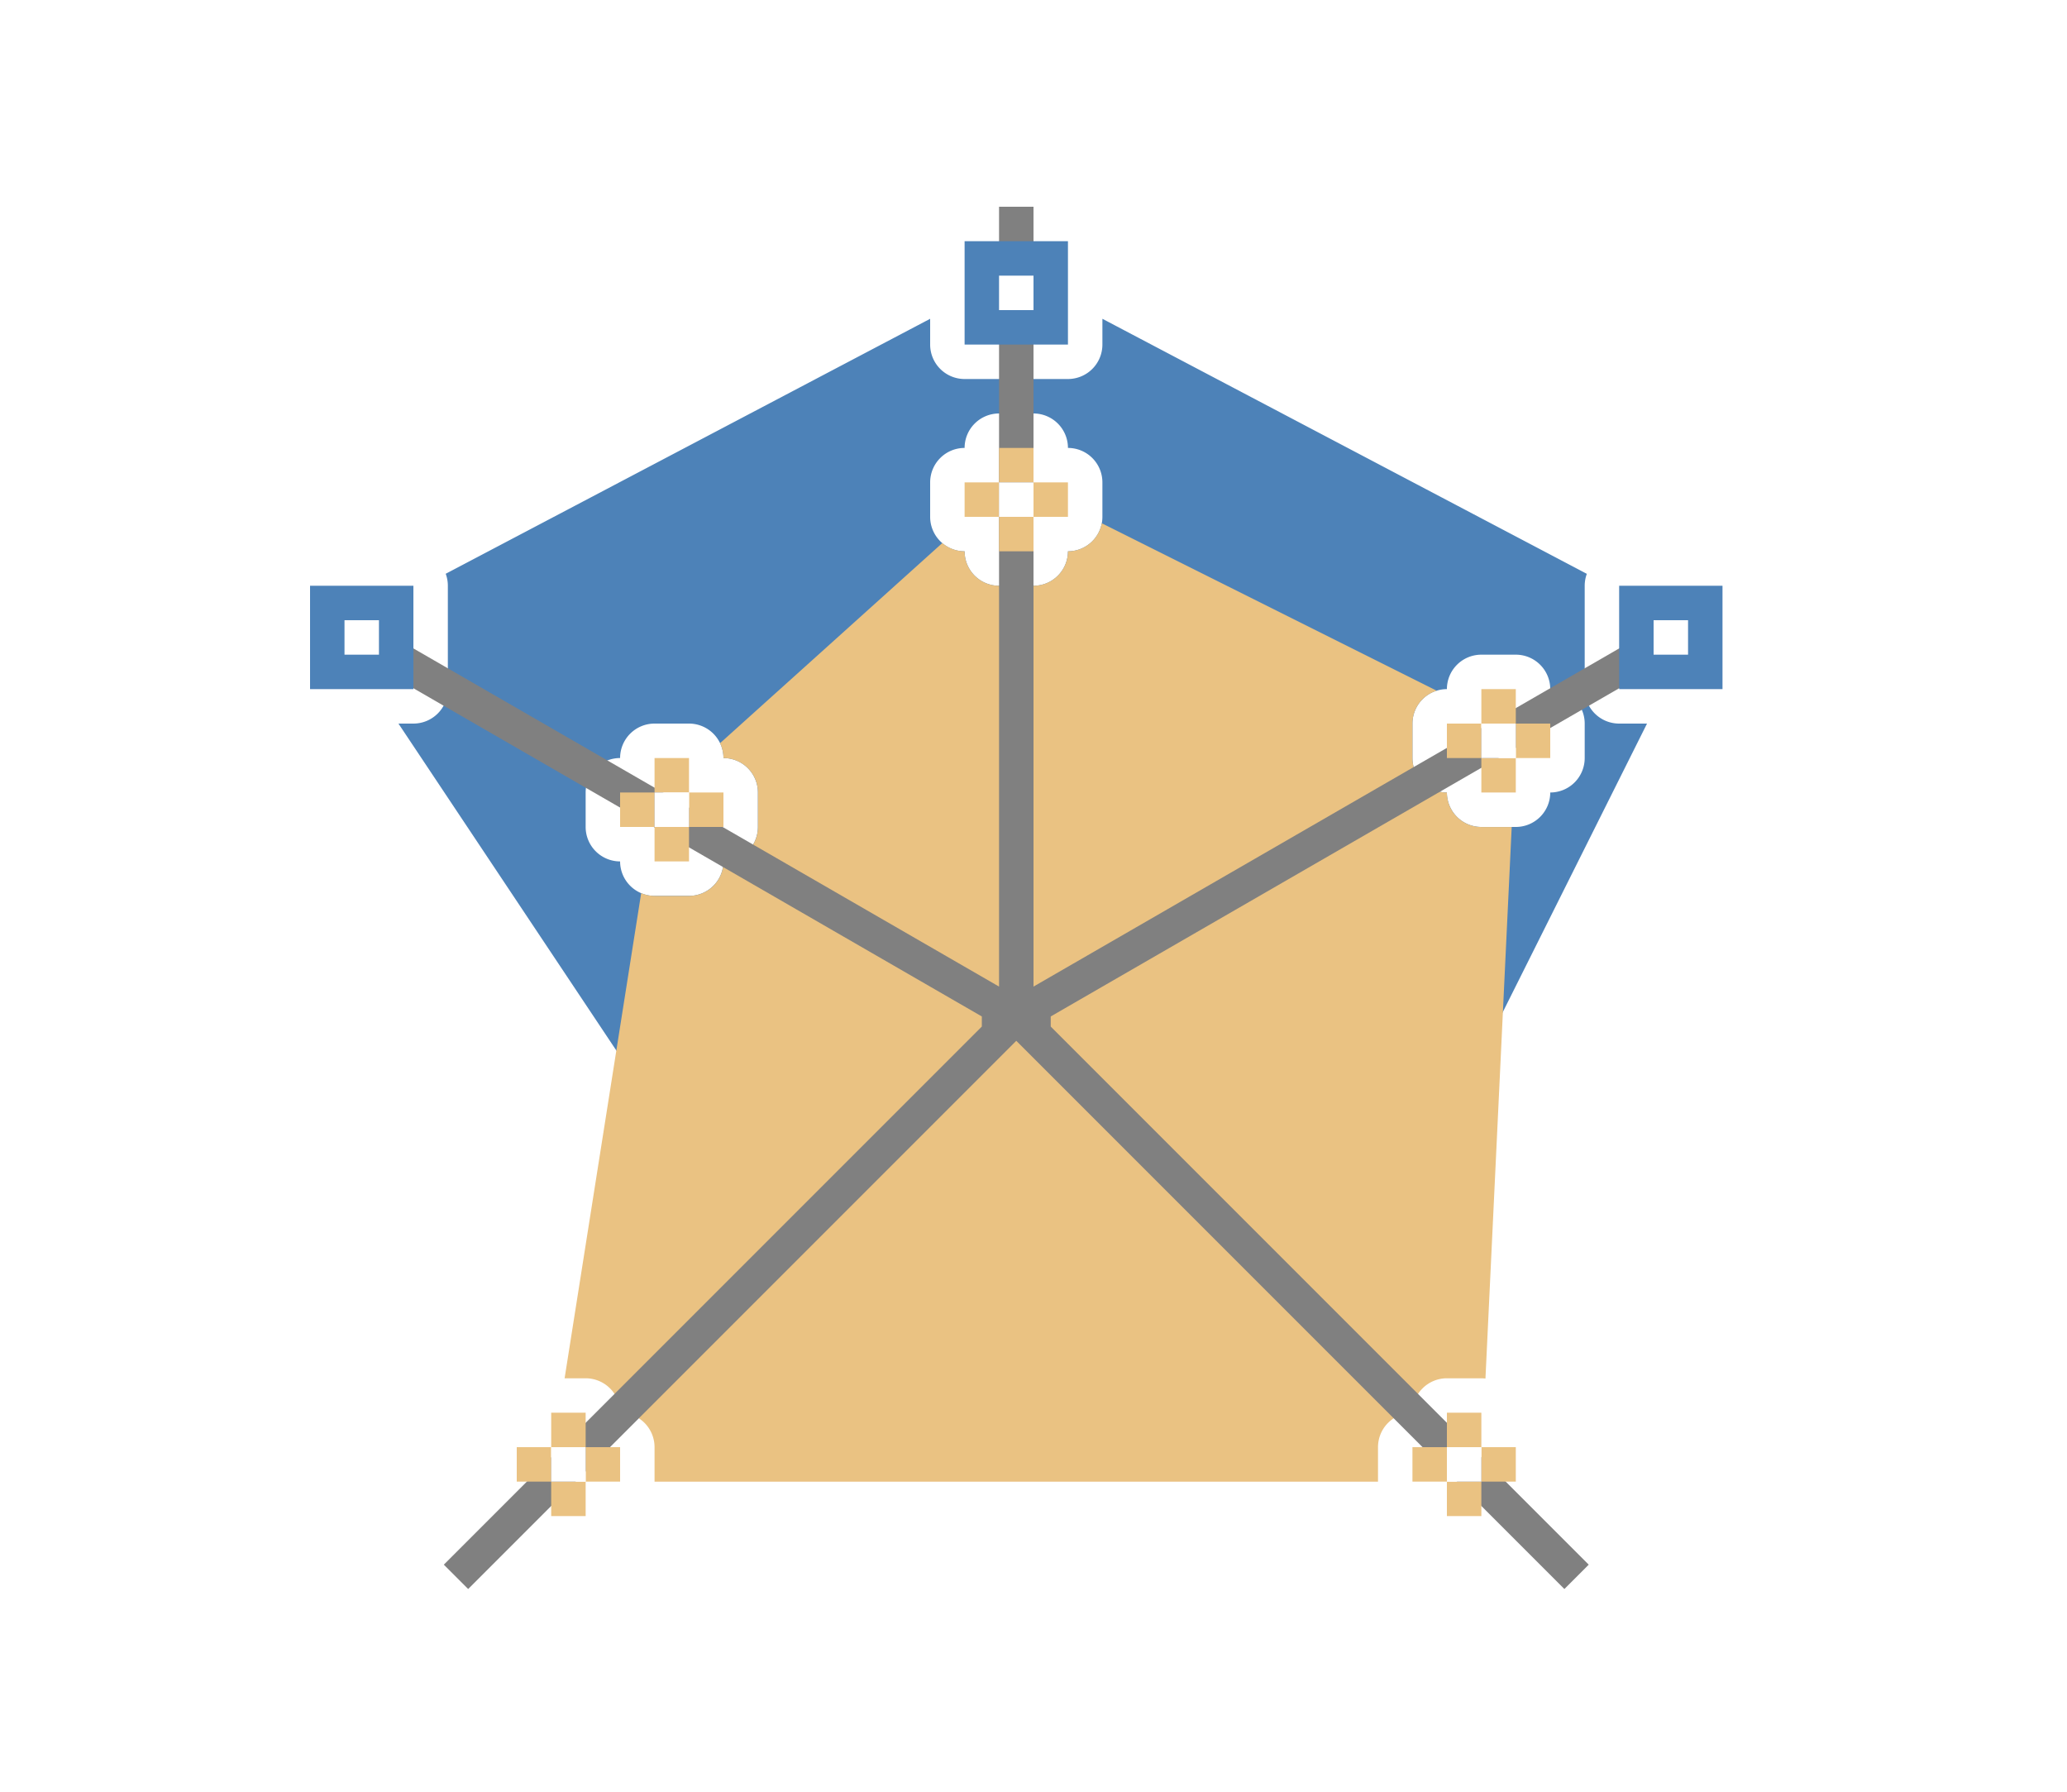 <svg xmlns="http://www.w3.org/2000/svg" width="60" height="52" viewBox="0 0 60 52"><path fill="#fff" d="m0 0h60v52h-60z"/><path fill="#4d82b8" fill-rule="evenodd" d="m29.377 8-.377.199v.801h1v-.801l-.377-.199zm-2.377 1.252-14.062 7.4a1 1 0 0 1 .062.348v3a1 1 0 0 1 -1 1h-.434l10.645 15.969 16.578 2.072 9.02-18.041h-.809a1 1 0 0 1 -1-1v-3a1 1 0 0 1 .062-.346l-14.062-7.402v.748a1 1 0 0 1 -1 1h-3a1 1 0 0 1 -1-1zm2 2.748h1a1 1 0 0 1 1 1 1 1 0 0 1 1 1v1a1 1 0 0 1 -1 1 1 1 0 0 1 -1 1h-1a1 1 0 0 1 -1-1 1 1 0 0 1 -1-1v-1a1 1 0 0 1 1-1 1 1 0 0 1 1-1zm-18.623 6-.377.197v.455l.084.125.148.223h.768v-1zm37.623 0v1h.809l.191-.381v-.42l-.379-.199zm-5 1h1a1 1 0 0 1 1 1 1 1 0 0 1 1 1v1a1 1 0 0 1 -1 1 1 1 0 0 1 -1 1h-1a1 1 0 0 1 -1-1 1 1 0 0 1 -1-1v-1a1 1 0 0 1 1-1 1 1 0 0 1 1-1zm-24 2h1a1 1 0 0 1 1 1 1 1 0 0 1 1 1v1a1 1 0 0 1 -1 1 1 1 0 0 1 -1 1h-1a1 1 0 0 1 -1-1 1 1 0 0 1 -1-1v-1a1 1 0 0 1 1-1 1 1 0 0 1 1-1z"/><path fill="#4d82b8" d="m37 37h3v3h-3z"/><path fill="#fff" d="m38 38h1v1h-1z"/><path fill="#4d82b8" d="m21 35h3v3h-3z"/><path fill="#fff" d="m22 36h1v1h-1z"/><path fill="#eac282" fill-rule="evenodd" d="m31.982 15.186a1 1 0 0 1 -.982.814 1 1 0 0 1 -1 1h-1a1 1 0 0 1 -1-1 1 1 0 0 1 -.646-.24l-6.453 5.809a1 1 0 0 1 .1.432 1 1 0 0 1 1 1v1a1 1 0 0 1 -1 1 1 1 0 0 1 -1 1h-1a1 1 0 0 1 -.389-.08l-2.223 14.08h.611a1 1 0 0 1 1 1 1 1 0 0 1 1 1v1h21v-1a1 1 0 0 1 1-1 1 1 0 0 1 1-1h1a1 1 0 0 1 .119.008l.762-16.008h-.881a1 1 0 0 1 -1-1 1 1 0 0 1 -1-1v-1a1 1 0 0 1 .703-.955z"/><path fill="gray" d="m29 6v22.633l-19.168-11.066-.5.867 19.168 11.066v.293l-15.617 15.617.707.707 15.91-15.91 15.91 15.91.707-.707-15.617-15.617v-.293l19.168-11.066-.5-.867-19.168 11.066v-22.633z"/><g fill="#eac282"><path d="m19 24h1v1h-1z"/><path d="m20 23h1v1h-1z"/><path d="m19 22h1v1h-1z"/><path d="m18 23h1v1h-1z"/></g><path fill="#fff" d="m19 23h1v1h-1z"/><path fill="#4d82b8" d="m47 17h3v3h-3z"/><path fill="#fff" d="m48 18h1v1h-1z"/><path fill="#4d82b8" d="m9 17h3v3h-3z"/><path fill="#fff" d="m10 18h1v1h-1z"/><path fill="#4d82b8" d="m28 7h3v3h-3z"/><path fill="#fff" d="m29 8h1v1h-1z"/><g fill="#eac282"><path d="m29 15h1v1h-1z"/><path d="m30 14h1v1h-1z"/><path d="m29 13h1v1h-1z"/><path d="m28 14h1v1h-1z"/></g><path fill="#fff" d="m29 14h1v1h-1z"/><g fill="#eac282"><path d="m43 22h1v1h-1z"/><path d="m44 21h1v1h-1z"/><path d="m43 20h1v1h-1z"/><path d="m42 21h1v1h-1z"/></g><path fill="#fff" d="m43 21h1v1h-1z"/><g fill="#eac282"><path d="m42 43h1v1h-1z"/><path d="m43 42h1v1h-1z"/><path d="m42 41h1v1h-1z"/><path d="m41 42h1v1h-1z"/></g><path fill="#fff" d="m42 42h1v1h-1z"/><g fill="#eac282"><path d="m16 43h1v1h-1z"/><path d="m17 42h1v1h-1z"/><path d="m16 41h1v1h-1z"/><path d="m15 42h1v1h-1z"/></g><path fill="#fff" d="m16 42h1v1h-1z"/></svg>